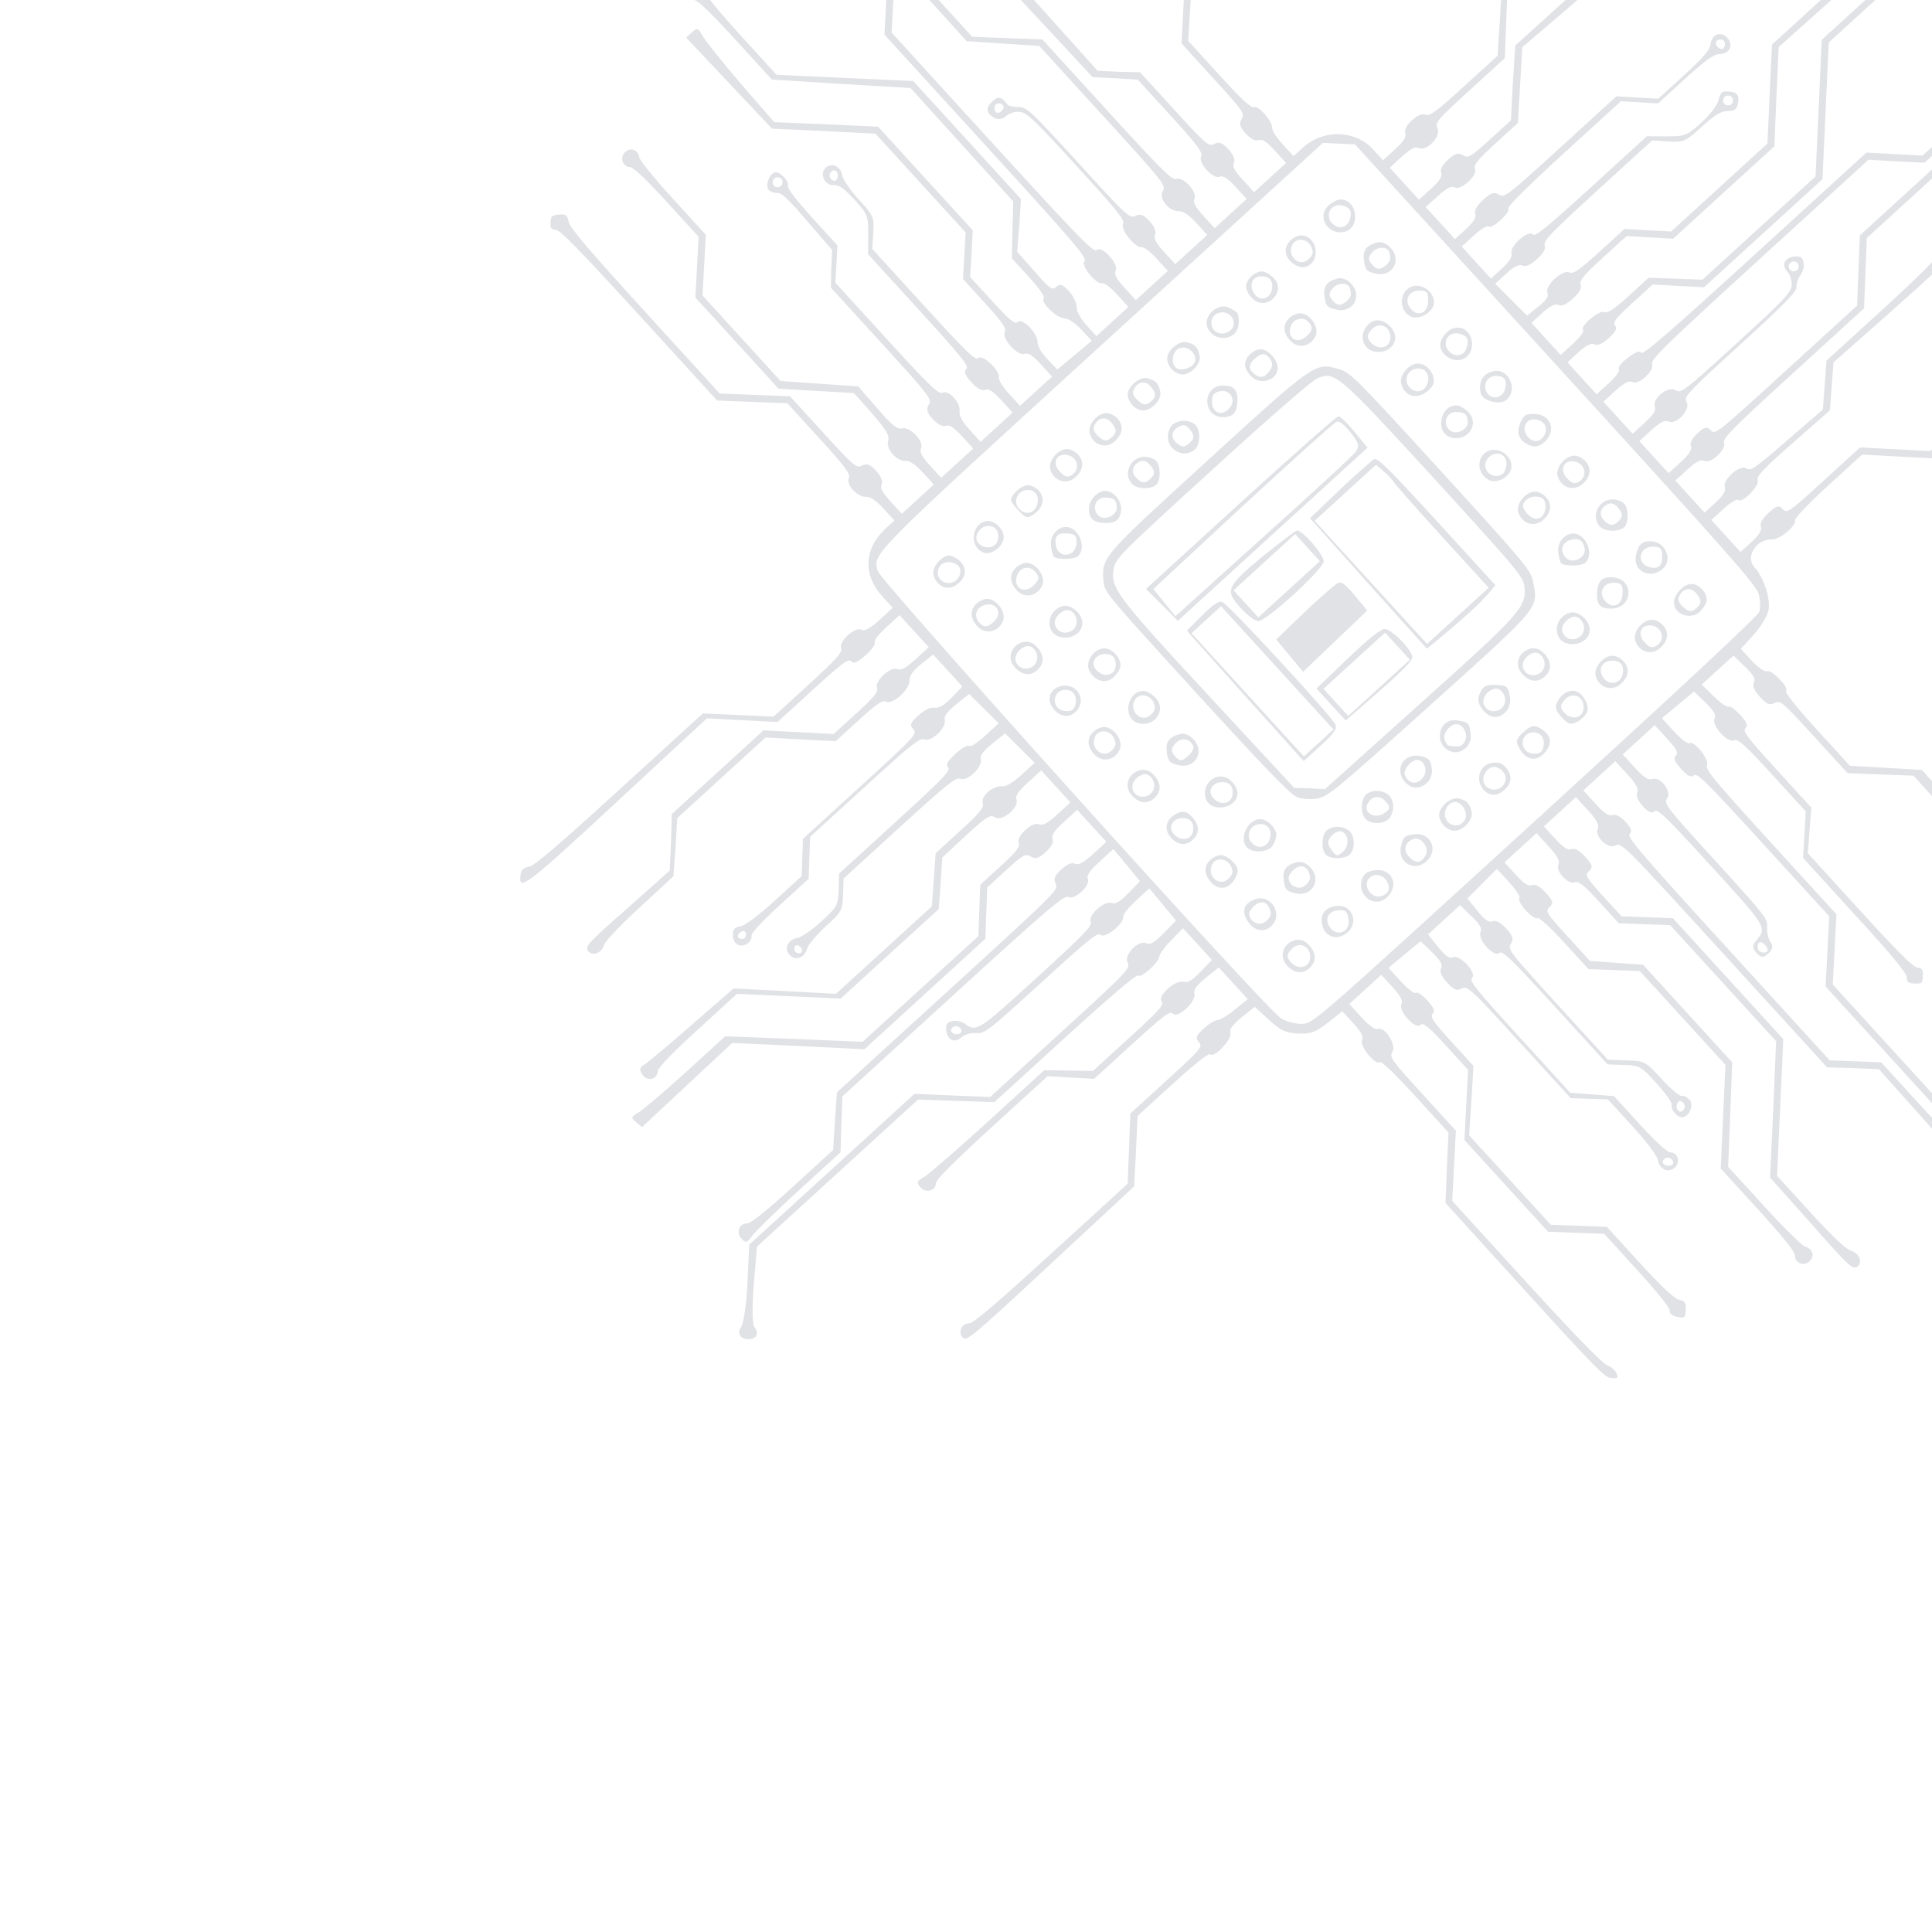 <svg width="927" height="914" viewBox="0 0 927 914" fill="none" xmlns="http://www.w3.org/2000/svg">
<path d="M1015.42 37.891C1013.84 37.819 1012.12 38.307 1011.41 38.955C1010.7 39.602 1002.09 39.663 992.137 39.209L974.049 38.384L933.269 75.609L892.37 112.941L891.715 129.791L891.06 146.641L857.018 177.715C823.802 208.034 822.975 208.789 820.817 206.425C819.091 204.534 817.832 204.817 814.522 207.838C811.921 210.211 810.677 212.647 811.294 214.034C812.008 215.766 810.43 218.073 806.411 221.742L800.619 227.029L793.606 219.346L786.593 211.662L792.385 206.375C796.403 202.707 798.844 201.345 800.504 202.214C804.158 204.08 811.173 196.81 809.303 193.099C807.844 190.314 808.8 189.225 834.923 165.379C857.145 145.095 862.022 139.993 862.018 137.613C861.864 136.02 862.774 133.456 863.858 132.033C865.061 130.502 865.744 127.927 865.375 126.098C864.928 123.472 863.936 122.86 861.095 123.071C856.197 123.64 854.568 127.078 857.697 130.506C858.992 131.924 859.88 134.797 859.669 136.94C859.397 140.439 855.83 144.128 833.016 164.953C807.721 188.043 806.549 188.895 803.908 187.189C800.383 184.989 792.505 191.314 794.03 195.122C794.744 196.854 793.167 199.161 789.148 202.829L783.356 208.116L776.342 200.433L769.329 192.75L775.121 187.463C779.14 183.794 781.581 182.433 783.241 183.301C784.566 184.042 786.987 183.132 789.587 180.759C792.07 178.493 793.195 176.165 792.697 174.67C791.885 172.594 798.644 165.991 844.034 124.559L896.516 76.652L909.964 77.379L923.412 78.105L943.27 59.978C956.982 47.462 964.27 41.677 966.788 41.112C969.758 40.568 970.585 39.813 970.622 36.529C970.787 32.911 970.571 32.675 966.953 32.51C964.014 32.376 963.197 32.905 962.986 35.048C962.903 36.857 956.834 43.264 942.649 56.212L922.436 74.662L908.988 73.936L895.541 73.209L841.994 122.087C799.795 160.606 788.242 170.502 787.508 169.222C786.655 168.05 784.46 168.97 781.053 171.647C777.764 174.216 776.078 176.404 776.726 177.114C777.373 177.823 775.312 180.788 772.002 183.809L766.092 189.204L759.079 181.52L752.065 173.837L757.385 168.982C761.049 165.637 763.48 164.502 765.031 165.252C766.583 166.002 769.014 164.867 771.969 162.17C775.279 159.149 776.148 157.489 774.961 156.189C773.666 154.77 775.233 152.689 783.153 145.46L792.964 136.505L805.281 137.179L817.599 137.854L846.086 111.851L874.455 85.956L875.949 53.171L877.444 20.386L895.529 3.878C907.704 -7.235 914.755 -12.805 917.155 -13.262C920.125 -13.806 920.953 -14.561 920.989 -17.845C921.154 -21.462 920.938 -21.699 917.32 -21.864C914.381 -21.998 913.564 -21.469 913.353 -19.326C913.271 -17.517 907.319 -11.218 893.608 1.298L874.104 19.101L872.609 51.886L871.115 84.671L843.928 109.487L816.859 134.195L803.853 133.716L791.073 133.246L781.499 141.986C774.525 148.352 771.256 150.469 769.705 149.718C767.377 148.593 757.952 156.546 759.57 158.319C760.217 159.028 758.048 161.875 754.739 164.896L748.829 170.291L741.815 162.608L734.802 154.924L740.121 150.069C743.785 146.724 746.216 145.589 747.768 146.339C749.32 147.09 751.75 145.954 754.706 143.257C757.779 140.452 759.131 138.134 758.406 136.629C757.703 134.671 759.861 132.05 768.963 123.742L780.429 113.276L791.616 113.899L802.802 114.523L827.152 92.296L851.384 70.177L852.359 46.318L853.441 22.578L876.115 2.313C896.77 -15.89 898.682 -18.069 897.418 -20.166C895.625 -23.079 890.794 -21.487 890.63 -17.869C890.557 -16.287 883.779 -9.232 870.303 3.068L850.209 21.411L849.126 45.151L848.044 68.892L824.994 89.932L801.826 111.08L790.64 110.456L779.453 109.833L767.396 120.839C757.821 129.578 754.897 131.597 753.011 130.718C749.8 129.099 741.053 137.084 742.481 140.547C743.195 142.279 741.982 144.036 738.102 147.145L732.696 151.43L725.112 143.834L717.42 136.12L722.858 131.156C726.522 127.812 728.953 126.676 730.504 127.427C732.056 128.177 734.487 127.042 737.442 124.344C740.515 121.539 741.867 119.222 741.143 117.716C740.331 115.64 744.253 111.627 766.475 91.342L792.716 67.389L800.511 67.858C807.855 68.306 808.661 68.003 816.581 60.774C822.609 55.271 825.76 53.262 828.817 53.288C831.875 53.314 833.154 52.58 833.71 50.339C834.928 45.977 833.654 44.106 829.358 43.91C825.967 43.756 825.612 44.079 824.522 48.108C823.838 50.682 820.703 54.844 816.211 58.944C809.474 65.094 808.441 65.387 799.602 65.438L790.204 65.349L763.371 89.841C742.686 108.723 736.452 113.764 735.599 112.592C733.914 109.796 724.488 117.75 725.238 121.183C725.716 123.13 724.246 125.555 720.7 128.792L715.38 133.648L708.367 125.964L701.354 118.281L707.264 112.886C710.574 109.865 713.714 108.083 714.253 108.674C714.901 109.383 717.46 107.913 720.06 105.54C722.661 103.166 724.357 100.751 723.71 100.042C723.062 99.332 732.56 89.796 750.172 73.72L777.714 48.58L786.639 49.1L795.565 49.62L808.568 37.751C818.497 28.688 822.356 26.032 825.08 25.929C829.838 25.92 831.961 21.598 828.832 18.171C825.703 14.742 821.207 16.463 820.764 21.201C820.414 23.904 817.536 27.398 808.08 36.03L795.668 47.359L785.612 46.787L775.556 46.216L748.723 70.708C722.955 94.23 721.783 95.083 719.142 93.376C716.943 91.917 715.329 92.523 711.665 95.868C708.592 98.673 707.24 100.99 707.846 102.604C708.452 104.218 707.1 106.535 703.436 109.88L698.117 114.735L691.104 107.052L684.09 99.369L689.882 94.082C693.901 90.413 696.342 89.052 698.002 89.92C699.328 90.66 701.866 89.643 704.467 87.27C707.067 84.896 708.311 82.46 707.695 81.073C706.991 79.115 709.031 76.602 717.542 68.834L728.299 59.015L729.349 40.937L730.41 22.633L752.216 4.029L773.914 -14.694L787.372 -14.193L800.949 -13.801L818.088 -29.446C829.909 -40.236 836.132 -45.05 837.941 -44.968C840.084 -44.757 840.695 -45.748 840.829 -48.688C840.994 -52.305 840.779 -52.541 837.387 -52.696C834.674 -52.82 833.512 -52.193 832.592 -49.403C831.821 -47.399 824.559 -39.687 814.985 -30.947L798.791 -16.165L784.536 -16.588L770.292 -17.238L748.671 2.281L727.05 21.8L725.891 39.76L724.959 57.73L714.793 67.009C705.691 75.317 704.412 76.052 701.879 74.464C699.787 73.122 698.066 73.61 694.874 76.523C692.156 79.005 690.804 81.322 691.528 82.828C692.242 84.56 690.664 86.867 686.645 90.535L680.853 95.822L673.84 88.139L666.827 80.456L672.619 75.169C676.638 71.501 679.079 70.139 680.738 71.008C684.392 72.874 691.525 65.495 689.774 61.677C688.433 58.784 689.389 57.694 705.11 43.344L722.013 27.915L722.668 11.065L723.323 -5.784L763.63 -42.577C792.117 -68.581 804.616 -79.339 806.425 -79.257C810.042 -79.092 811.939 -83.424 809.35 -86.261C806.976 -88.861 803.307 -87.895 802.345 -84.201C801.939 -82.747 783.458 -65.01 761.236 -44.726L720.692 -7.717L719.682 9.456L718.555 26.738L702.479 41.412C689.122 53.604 685.843 55.947 683.957 55.068C682.632 54.328 680.093 55.345 677.493 57.719C674.892 60.092 673.648 62.528 674.265 63.916C674.979 65.647 673.401 67.954 669.382 71.623L663.59 76.91L658.842 71.709C650.211 62.252 634.933 61.896 625.122 70.851L620.631 74.951L615.452 69.278C612.646 66.204 610.314 62.7 610.376 61.343C610.52 58.178 603.959 50.515 601.765 51.434C600.377 52.051 595.814 47.765 585.025 35.944L570.135 19.632L571.124 2.911L572.22 -13.692L537.478 -51.754C511.906 -79.768 502.873 -90.376 502.966 -92.41C503.069 -94.671 502.186 -95.165 499.246 -95.299C495.629 -95.464 495.392 -95.248 495.227 -91.63C495.093 -88.691 495.504 -87.766 497.765 -87.663C499.8 -87.57 509.326 -77.847 534.574 -50.187L568.669 -12.834L567.789 4.005L566.908 20.844L582.229 37.629C596.579 53.35 597.432 54.522 595.726 57.163C594.384 59.255 594.872 60.976 597.678 64.049C600.051 66.65 602.379 67.775 603.874 67.277C605.606 66.563 607.805 68.023 611.69 72.278L617.085 78.188L609.401 85.202L601.718 92.215L596.323 86.305C592.439 82.049 591.185 79.727 592.054 78.067C592.686 76.623 591.777 74.203 589.403 71.602C586.598 68.529 584.928 67.886 582.723 69.032C579.938 70.491 578.849 69.535 563.419 52.632L547.019 34.665L536.834 34.427L526.66 33.963L499.382 3.606C474.694 -23.915 471.987 -26.644 469.89 -25.381C467.094 -23.695 468.373 -19.446 472.145 -17.688C473.697 -16.937 485.92 -4.258 499.525 10.409L524.254 37.026L535.107 37.52L545.95 38.241L561.703 55.499C574.65 69.683 577.209 73.199 576.33 75.085C574.721 78.07 582.058 86.108 585.178 84.777C586.909 84.063 589.216 85.641 592.885 89.66L598.172 95.452L590.489 102.465L582.805 109.479L577.411 103.568C573.526 99.313 572.273 96.99 573.141 95.331C573.774 93.887 572.864 91.466 570.599 88.984C568.225 86.383 565.897 85.258 564.51 85.874C562.434 86.686 557.665 81.937 531.123 52.859L500.156 18.934L483.307 18.279L466.457 17.625L429.556 -22.801L392.763 -63.109L393.901 -80.616C394.452 -90.22 395.759 -98.997 396.941 -100.076C398.241 -101.263 397.958 -102.522 396.104 -104.079C392.61 -106.957 387.964 -104.45 389.716 -100.632C390.322 -99.018 390.578 -89.717 390.242 -79.876L389.536 -61.896L426.76 -21.116L463.867 19.772L481.374 20.91L498.655 22.038L529.19 55.49C558.754 87.877 559.607 89.049 557.9 91.69C555.711 94.989 560.849 101.567 565.618 101.332C567.663 101.198 570.628 103.259 573.972 106.923L579.259 112.715L571.576 119.729L563.893 126.742L558.498 120.832C554.614 116.577 553.36 114.254 554.229 112.594C554.861 111.15 553.952 108.73 551.578 106.129C548.773 103.056 547.103 102.413 544.898 103.559C542.113 105.018 541.023 104.062 517.394 78.175C494.304 52.88 492.675 51.333 488.595 51.373C486.216 51.378 483.749 50.813 483.22 49.995C480.554 46.362 478.981 46.064 476.381 48.438C472.835 51.675 473.055 54.29 477.032 56.511C478.8 57.497 480.963 57.256 482.618 55.746C484.155 54.343 487.028 53.454 489.17 53.665C492.67 53.938 496.359 57.505 516.644 79.727C536.389 101.359 539.929 105.711 538.824 107.587C537.569 110.249 544.865 119.191 547.835 118.647C548.868 118.354 552.039 120.877 555.06 124.187L560.347 129.979L552.663 136.992L544.98 144.006L539.585 138.095C535.701 133.84 534.447 131.517 535.316 129.858C536.935 126.646 528.735 117.663 526.253 119.928C524.716 121.331 518.437 114.927 476.142 68.591L427.804 15.636L428.53 2.188L429.257 -11.26L410.806 -31.473C399.585 -43.766 392.397 -52.59 392.459 -53.946C392.613 -57.338 387.83 -59.255 385.229 -56.882C382.392 -54.292 383.887 -49.806 387.505 -49.641C389.087 -49.569 396.034 -42.908 407.903 -29.905L425.813 -10.284L425.087 3.164L424.361 16.612L473.238 70.158C515.965 116.967 521.879 123.921 520.343 125.323C518.333 127.158 525.834 136.562 528.923 135.91C529.956 135.617 533.126 138.141 536.147 141.451L541.434 147.243L533.751 154.256L526.068 161.269L521.32 156.068C518.515 152.995 516.527 149.392 516.619 147.357C516.702 145.549 515.048 142.075 512.997 139.829C509.868 136.401 508.64 136.005 506.867 137.624C504.858 139.458 503.758 138.728 496.334 130.12L488.036 120.792L489.066 108.151L489.869 95.499L463.974 67.131L438.186 38.88L405.402 37.385L372.617 35.891L355.353 16.978C344.779 5.394 338.023 -2.957 338.085 -4.314C338.24 -7.705 333.456 -9.623 330.855 -7.249C328.018 -4.659 329.513 -0.173 333.131 -0.008C334.713 0.064 341.444 6.488 352.989 19.136L370.361 38.167L403.685 40.252L436.901 42.22L461.491 69.396L486.189 96.691L485.797 110.268L485.513 123.962L493.713 132.946C498.568 138.265 501.548 142.479 500.839 143.126C498.948 144.853 506.973 152.695 510.709 152.752C512.744 152.845 516.151 155.153 518.956 158.226L523.811 163.545L515.568 170.42L507.325 177.294L502.459 172.201C499.751 169.472 497.763 165.87 497.835 164.287C498.031 159.991 490.673 152.405 488.427 154.456C487.009 155.75 484.712 153.946 476.081 144.49L465.507 132.906L466.13 121.719L466.753 110.532L443.987 85.591L421.328 60.768L396.457 59.635L371.468 58.609L355.217 39.856C346.4 29.485 338.144 19.252 336.998 17.048C335.01 13.445 334.568 13.198 332.086 15.464L329.249 18.054L349.78 39.834L370.419 61.733L395.29 62.867L420.043 64.108L441.731 87.867L463.31 111.508L462.687 122.695L462.064 133.882L472.637 145.466C481.053 154.686 483.073 157.61 482.086 159.378C480.585 162.481 488.353 170.992 491.581 169.779C493.312 169.065 495.512 170.525 499.396 174.78L504.791 180.691L497.108 187.704L489.424 194.717L484.137 188.925C481.116 185.616 479.01 182.121 479.277 181.227C480.208 178.211 471.524 169.885 469.515 171.719C467.978 173.122 464.289 169.555 443.141 146.387L418.541 119.436L419.009 111.641C419.457 104.298 419.154 103.491 412.141 95.808C408.041 91.316 404.424 86.167 404.172 84.23C403.356 79.774 399.142 77.769 396.187 80.467C392.996 83.38 395.785 89.285 400.112 88.802C402.502 88.571 405.133 90.504 409.988 95.823C416.246 102.679 416.657 103.604 416.589 112.55L416.5 121.949L440.993 148.781C461.925 171.713 465.141 175.711 463.605 177.114C462.304 178.301 463.018 180.033 466.04 183.342C468.737 186.297 471.054 187.649 472.668 187.043C474.4 186.329 476.599 187.789 480.483 192.044L485.878 197.954L478.195 204.968L470.512 211.981L465.225 206.189C461.88 202.524 460.097 199.385 460.416 197.36C461.054 193.311 455.335 187.046 452.216 188.376C450.14 189.188 446.019 185.149 425.303 162.453L400.81 135.621L401.33 126.695L401.85 117.769L389.766 104.531C382.753 96.847 377.831 90.505 378.108 89.385C378.792 86.811 373.916 81.944 371.614 82.745C368.839 83.978 367.127 89.225 368.853 91.116C369.716 92.061 371.505 92.596 372.979 92.55C375.025 92.417 378.714 95.983 387.423 106.236L399.26 119.917L398.848 128.961L398.662 138.015L423.047 164.729C446.46 190.38 447.313 191.551 445.607 194.193C444.265 196.284 444.753 198.005 447.559 201.079C449.932 203.679 452.26 204.805 453.755 204.307C455.487 203.593 457.686 205.052 461.571 209.308L466.966 215.218L459.282 222.231L451.599 229.244L446.204 223.334C442.32 219.079 441.066 216.756 441.935 215.096C443.554 211.885 436.746 204.664 432.969 205.511C430.451 206.076 428.262 204.391 420.838 195.782L411.795 185.401L393.276 184.104L374.53 182.796L355.864 162.347L337.09 141.779L337.867 127.201L338.645 112.622L322.892 95.365C314.261 85.908 307.073 77.084 306.8 75.599C306.179 71.832 302.613 70.537 300.013 72.911C297.176 75.5 298.671 79.987 302.288 80.151C303.871 80.224 310.062 86.057 319.989 96.932L335.202 113.598L334.424 128.177L333.647 142.755L353.607 164.623L373.568 186.491L391.646 187.541L409.724 188.592L418.561 198.511C425.554 206.646 426.915 209.087 426.124 211.543C424.936 215.228 430.095 221.354 434.411 221.097C436.456 220.964 439.421 223.025 442.766 226.689L448.053 232.481L440.37 239.495L432.686 246.508L427.292 240.598C423.407 236.342 422.154 234.019 423.022 232.36C423.655 230.916 422.745 228.495 420.372 225.895C417.566 222.822 415.896 222.179 413.692 223.325C410.906 224.784 409.817 223.828 394.927 207.516L379.066 190.14L362.217 189.485L345.367 188.83L309.437 149.468C282.571 120.035 273.323 109.192 272.778 106.221C272.126 103.133 271.468 102.65 268.056 102.947C264.752 103.363 264.279 103.795 264.145 106.734C264.022 109.447 264.551 110.264 266.704 110.249C268.739 110.342 279.02 120.893 306.749 151.272L344.082 192.17L360.932 192.825L377.781 193.48L393.103 210.265C405.727 224.095 408.177 227.492 407.298 229.377C405.69 232.363 411.408 238.627 415.499 238.361C417.544 238.227 420.508 240.288 423.853 243.953L429.14 249.745L425.003 253.521C414.601 263.016 413.906 275.786 423.293 286.069L428.364 291.625L421.981 297.451C417.371 301.659 415.048 302.913 413.27 302.152C411.945 301.412 409.406 302.429 406.805 304.803C404.205 307.177 402.961 309.612 403.578 311C404.281 312.958 401.532 316.118 387.82 328.634L371.153 343.847L354.196 343.074L337.238 342.301L297.285 378.77C268.443 405.097 256.299 415.532 253.792 415.871C251.047 416.426 250.102 417.289 249.762 419.766C248.595 427.982 252.228 425.316 296.113 384.608L339.17 344.655L356.235 345.546L373.075 346.427L389.978 330.998C404.162 318.05 407.097 315.805 408.5 317.342C409.686 318.642 411.536 317.82 415.437 314.259C418.392 311.562 420.325 308.931 419.677 308.222C419.138 307.631 421.554 304.342 425.1 301.105L431.601 295.171L438.614 302.854L445.627 310.538L439.244 316.364C434.635 320.572 432.312 321.826 430.534 321.065C427.548 319.456 419.511 326.793 420.841 329.912C421.545 331.87 419.386 334.491 410.876 342.259L400.001 352.186L383.161 351.305L366.322 350.424L344.336 370.493L322.35 390.562L321.958 404.138L321.339 417.704L301.029 435.81C282.502 452.072 280.718 453.916 282.09 456.131C283.883 459.045 288.714 457.453 289.804 453.424C290.22 451.744 297.837 443.708 306.938 435.4L323.143 420.392L324.116 406.502L324.981 392.494L346.139 373.181L367.298 353.867L384.137 354.748L400.977 355.629L412.088 345.487C420.717 337.61 423.523 335.699 425.29 336.686C428.394 338.187 436.55 330.742 436.401 326.543C436.278 324.272 437.974 321.857 441.973 318.641L447.734 314.032L454.747 321.715L461.761 329.399L456.647 334.717C453.08 338.406 450.521 339.875 448.27 339.546C446.472 339.237 443.342 340.794 440.623 343.276C436.841 346.728 436.337 347.838 438.171 349.848C440.221 352.094 439.502 352.967 412.788 377.352L385.246 402.492L384.952 411.428L384.658 420.364L371.892 432.017C363.854 439.354 357.641 443.942 355.467 444.409C352.497 444.954 351.669 445.709 351.654 448.54C351.561 450.575 352.599 452.662 354.043 453.294C356.92 454.785 361.134 451.805 360.59 448.834C360.415 447.694 366.13 441.61 374.168 434.273L387.998 421.649L388.344 411.583L388.689 401.516L414.93 377.563C437.153 357.278 441.506 353.738 443.499 354.735C446.485 356.344 454.168 349.331 453.321 345.554C452.843 343.606 454.292 341.633 458.882 337.877L464.997 332.945L472.15 340.068L479.194 347.073L472.574 353.115C469.028 356.352 465.642 358.577 464.994 357.867C464.455 357.276 461.551 358.843 458.596 361.541C454.695 365.101 453.708 366.869 454.895 368.169C456.298 369.706 452.731 373.395 429.563 394.543L402.613 419.143L402.37 426.949C402.148 434.302 401.773 435.078 394.09 442.092C389.598 446.192 384.449 449.809 382.511 450.06C378.056 450.877 376.051 455.09 378.857 458.163C381.662 461.237 386.04 459.624 387.259 455.261C387.686 453.355 391.756 448.556 396.248 444.456C403.931 437.442 404.306 436.667 404.528 429.313L404.771 421.507L431.603 397.015C454.298 376.299 458.769 372.651 460.763 373.648C463.748 375.257 471.432 368.243 470.584 364.466C470.107 362.519 471.556 360.546 476.145 356.79L482.261 351.857L489.413 358.981L496.457 365.986L490.074 371.812C485.819 375.696 482.561 377.587 480.536 377.268C478.846 377.078 475.844 378.3 473.953 380.027C472.062 381.753 470.936 384.081 471.553 385.468C472.256 387.426 470.098 390.047 460.642 398.678L448.939 409.36L448.018 422.119L447.096 434.879L424.165 455.811L401.115 476.851L376.48 475.501L351.953 474.27L331.782 491.816C320.809 501.398 310.557 510.107 308.933 510.939C306.836 512.203 306.666 513.441 308.264 515.667C310.489 519.053 315.407 518.031 315.592 513.961C315.664 512.379 322.088 505.648 334.736 494.103L353.649 476.839L378.52 477.973L403.391 479.107L426.914 457.635L450.436 436.164L451.337 423.857L452.13 411.432L463.488 400.847C473.654 391.568 475.17 390.618 477.477 392.196C480.775 394.385 489.137 387.403 487.719 383.713C487.123 381.873 488.583 379.674 493.193 375.466L499.576 369.64L506.589 377.323L513.603 385.006L507.22 390.833C502.61 395.041 500.287 396.294 498.509 395.533C497.183 394.793 494.645 395.81 492.044 398.184C489.444 400.558 488.2 402.993 488.816 404.381C489.52 406.339 487.598 408.743 480.033 415.649L470.34 424.496L469.891 436.824L469.443 449.152L441.665 474.508L413.887 499.863L380.984 498.477L347.963 497.198L329.641 513.922C319.476 523.201 309.223 531.91 306.772 533.498C302.696 535.917 302.568 536.251 305.188 538.41L308.024 540.805L329.676 520.608L351.328 500.41L382.982 501.853L414.744 503.414L443.704 476.98L472.783 450.437L473.231 438.109L473.68 425.782L482.782 417.473C490.82 410.136 492.099 409.402 494.632 410.99C496.724 412.331 498.445 411.844 501.637 408.93C504.355 406.449 505.707 404.131 504.983 402.626C504.387 400.786 505.847 398.587 510.457 394.379L516.84 388.552L523.853 396.236L530.866 403.919L524.483 409.745C519.873 413.953 517.55 415.207 515.772 414.446C514.339 413.588 511.908 414.723 509.189 417.205C505.998 420.118 505.355 421.788 506.501 423.992C508.068 426.896 507.004 427.867 454.758 475.558L401.566 524.111L400.593 538.001L399.738 551.783L380.353 569.478C367.469 581.239 360.063 587.132 358.48 587.06C354.637 586.885 353.074 591.345 355.771 594.3C357.821 596.546 358.51 596.351 361.054 592.728C362.74 590.539 372.936 580.582 383.693 570.763L403.315 552.852L403.697 539.502L404.197 526.044L457.152 477.706C503.252 435.626 510.56 429.389 512.554 430.386C513.879 431.126 516.3 430.217 518.9 427.843C521.382 425.577 522.508 423.249 522.01 421.754C521.296 420.022 522.874 417.715 527.602 413.399L534.221 407.357L540.664 415.128L546.999 422.78L541.531 428.421C537.373 432.65 535.276 433.914 533.38 433.261C529.696 432.073 522.013 439.087 523.343 442.206C524.155 444.282 520.115 448.403 497.302 469.227C469.288 494.799 468.471 495.328 462.885 491.108C461.57 490.142 458.877 489.566 457.048 489.936C454.422 490.383 453.81 491.374 454.021 494.216C454.59 499.113 458.028 500.743 461.456 497.614C462.874 496.319 465.973 495.441 468.342 495.662C472.402 496.074 474.164 494.681 499.696 471.375C522.864 450.228 526.863 447.011 528.265 448.548C530.1 450.557 539.504 443.056 538.852 439.968C538.667 439.053 541.437 435.441 544.984 432.204L551.485 426.27L557.928 434.04L564.263 441.692L558.322 447.766C553.809 452.318 551.831 453.474 550.171 452.605C546.292 450.729 539.158 458.107 541.028 461.818C542.487 464.603 541.531 465.692 508.789 495.58L475.101 526.331L456.894 525.614L438.806 524.789L399.09 561.043L359.491 597.188L358.677 615.05C358.224 624.999 356.886 634.454 355.781 636.329C353.355 639.844 355.148 642.758 359.691 642.512C363.211 642.332 364.368 639.326 361.886 636.607C361.033 635.436 360.767 626.361 361.673 616.433L363.186 598.15L401.839 562.867L440.491 527.585L458.816 528.194L477.14 528.803L511.065 497.836C532.933 477.875 545.421 467.342 546.068 468.052C547.471 469.588 556.1 461.712 556.224 458.999C556.393 457.76 558.937 454.138 562.021 451.106L567.608 445.357L574.513 452.922L581.526 460.605L576.058 466.247C571.9 470.475 569.803 471.739 567.907 471.086C564.115 469.781 555.132 477.981 557.398 480.463C558.8 482 556.297 484.718 541.64 498.097L524.382 513.85L512.723 513.658L501.063 513.467L474.585 537.636C459.928 551.015 446.011 563.068 443.678 564.548C439.839 566.752 439.582 567.42 441.632 569.666C444.329 572.621 448.913 571.47 449.088 567.627C449.16 566.044 457.594 557.479 475.916 540.755L502.63 516.37L513.817 516.993L525.004 517.617L543.089 501.108C558.337 487.19 561.39 484.837 562.792 486.373C565.058 488.856 574.042 480.655 573.086 476.76C572.609 474.812 574.058 472.839 578.647 469.084L584.763 464.151L591.776 471.835L598.682 479.4L592.448 484.44C589.149 487.235 585.31 489.439 584.061 489.495C582.931 489.444 580.017 491.237 577.534 493.503C573.87 496.847 573.474 498.075 575.201 499.967C577.251 502.213 576.531 503.086 559.864 518.3L542.37 534.268L541.715 551.118L541.06 567.968L504.299 601.524C478.531 625.045 466.859 635.049 465.051 634.966C461.433 634.801 459.536 639.133 461.91 641.733C463.744 643.743 466.216 641.703 503.954 606.606L544.174 569.242L545.055 552.403L545.828 535.445L562.731 520.016C573.133 510.521 579.948 505.168 580.595 505.877C582.43 507.886 591.11 498.879 590.35 495.673C589.872 493.725 591.322 491.752 595.911 487.996L602.027 483.064L608.768 489.262C614.42 494.504 616.866 495.522 622.852 495.908C628.731 496.176 631.151 495.267 637.02 490.777L644.071 485.207L649.466 491.117C653.135 495.136 654.388 497.459 653.519 499.119C652.265 501.78 659.982 511.422 661.992 509.587C662.701 508.94 669.216 515.128 679.035 525.884L695.003 543.379L694.23 560.336L693.576 577.186L731.653 619.138C764.551 655.416 770.183 661.111 773.122 661.245C776.287 661.389 776.524 661.173 775.604 658.979C775.106 657.483 773.143 655.808 771.139 655.037C768.909 654.255 755.489 640.503 732.291 615.089L696.793 576.2L697.673 559.36L698.554 542.521L682.478 524.908C667.588 508.596 666.519 507.188 668.107 504.655C670.179 501.464 664.476 492.368 661.131 493.688C659.861 494.197 657.004 492.254 653.228 488.117L647.402 481.734L655.085 474.72L662.768 467.707L668.163 473.617C672.047 477.873 673.301 480.196 672.432 481.855C670.813 485.067 679.013 494.05 681.495 491.784C682.914 490.49 685.211 492.294 693.842 501.75L704.416 513.334L703.535 530.173L702.654 547.013L722.723 568.999L742.792 590.984L756.25 591.485L769.709 591.985L785.462 609.243C794.525 619.172 801.173 627.405 801.111 628.761C801.039 630.344 802.355 631.31 804.821 631.876C808.418 632.493 808.655 632.277 808.83 628.434C809.092 625.16 808.455 624.225 805.429 623.521C803.08 622.847 796.781 616.896 786.423 605.548L770.994 588.645L757.535 588.145L744.077 587.644L724.548 566.25L704.911 544.736L706.007 528.133L706.996 511.412L696.314 499.71C687.575 490.136 685.987 487.684 687.406 486.389C688.706 485.203 687.992 483.471 684.863 480.043C682.489 477.442 680.074 475.746 679.365 476.394C678.774 476.933 675.485 474.518 672.248 470.971L666.206 464.352L673.977 457.909L681.629 451.574L687.163 456.924C691.176 460.846 692.332 462.824 691.463 464.484C690.594 466.143 691.622 468.456 694.319 471.411C697.448 474.839 699 475.589 701.323 474.336C704.108 472.877 705.197 473.833 728.935 499.838L753.643 526.906L762.579 527.2L771.515 527.495L783.168 540.261C790.182 547.944 795.093 554.512 795.453 556.567C796.269 561.023 800.483 563.027 803.556 560.222C806.393 557.632 805.242 553.049 801.399 552.873C799.816 552.801 794.38 547.795 786.719 539.403L774.419 525.928L763.921 525.109L753.423 524.291L728.93 497.458C707.998 474.527 704.782 470.529 706.318 469.126C708.801 466.86 700.6 457.877 697.137 459.305C695.405 460.019 693.54 458.688 690 454.335L685.175 448.337L692.859 441.324L700.542 434.311L706.075 439.661C710.088 443.582 711.244 445.561 710.376 447.22C708.638 450.54 716.838 459.523 719.321 457.257C720.857 455.855 724.654 459.54 746.234 483.18L771.374 510.722L779.179 510.964C786.759 511.197 787.309 511.562 794.754 519.718C799.07 524.446 802.481 529.133 802.095 530.135C801.422 532.483 805.09 536.502 807.49 536.045C810.805 535.403 812.753 529.941 810.703 527.695C809.624 526.513 807.857 525.526 806.824 525.819C805.909 526.004 801.434 522.288 797.118 517.56C789.457 509.167 789.123 509.039 780.413 508.755L771.477 508.461L747.308 481.983C724.11 456.569 723.257 455.398 724.964 452.757C726.423 450.557 725.817 448.944 722.688 445.516C719.991 442.561 717.781 441.327 716.049 442.041C714.318 442.755 712.452 441.424 708.912 437.071L704.088 431.074L711.211 423.922L718.216 416.877L724.258 423.497C727.495 427.043 729.72 430.43 729.011 431.077C728.42 431.616 729.771 434.284 732.144 436.884C734.518 439.485 737.051 441.073 737.642 440.533C738.352 439.886 743.464 444.537 750.477 452.22L762.13 464.986L774.458 465.435L786.785 465.884L807.394 488.461L827.894 510.919L826.76 535.79L825.627 560.662L843.43 580.165C855.298 593.168 861.299 600.692 861.227 602.274C861.062 605.892 865.394 607.789 868.231 605.199C870.831 602.825 869.866 599.156 866.171 598.195C864.717 597.789 855.828 589 846.441 578.716L829.178 559.804L830.204 534.815L831.121 509.707L809.758 486.303L788.394 462.898L775.635 461.977L762.876 461.055L752.086 449.235C741.944 438.124 741.307 437.188 743.553 435.138C745.562 433.304 745.161 432.153 741.709 428.37C739.011 425.415 736.694 424.064 735.08 424.67C733.348 425.384 731.149 423.924 727.265 419.669L721.87 413.759L729.553 406.745L737.237 399.732L743.063 406.115C747.271 410.725 748.525 413.048 747.764 414.826C747.024 416.151 747.933 418.572 749.875 420.699C751.817 422.827 754.145 423.953 755.532 423.336C757.49 422.633 760.003 424.673 767.34 432.711L776.727 442.995L789.055 443.443L801.382 443.892L826.846 471.788L852.202 499.566L850.825 532.243L849.331 565.027L869.055 587.111C886.828 607.293 888.78 609.194 890.995 607.823C894.027 605.922 892.198 601.307 887.954 599.981C885.714 599.425 878.767 592.765 868.625 581.654L852.656 564.159L854.15 531.375L855.645 498.59L829.21 469.63L802.667 440.552L790.34 440.103L778.012 439.655L769.057 429.844C760.856 420.86 760.337 419.817 762.465 417.875C764.475 416.041 764.074 414.889 760.621 411.107C757.924 408.152 755.606 406.8 753.993 407.406C752.261 408.12 750.062 406.661 746.178 402.405L740.783 396.495L748.466 389.482L756.149 382.468L761.976 388.851C766.184 393.461 767.437 395.784 766.676 397.562C764.811 401.216 771.541 407.64 775.144 405.652C778.047 404.085 779.019 405.148 827.356 458.104L876.665 512.123L889.111 512.464L901.547 513.031L922.35 536.296C941.093 557.542 943.272 559.454 945.369 558.19C948.401 556.289 946.572 551.674 942.328 550.348C940.087 549.793 932.601 542.541 920.733 529.539L902.606 509.68L890.278 509.232L877.95 508.783L829.073 455.237C786.346 408.428 780.432 401.474 781.969 400.072C783.269 398.885 782.555 397.153 779.965 394.316C777.592 391.716 775.156 390.472 773.769 391.088C771.929 391.684 769.73 390.224 765.522 385.615L759.695 379.232L767.379 372.218L775.062 365.205L780.888 371.588C785.096 376.198 786.35 378.521 785.589 380.299C784.849 381.624 785.866 384.163 788.24 386.763C790.829 389.6 792.489 390.469 793.789 389.282C795.326 387.879 799.123 391.564 820.81 415.323C847.677 444.756 847.892 444.993 842.737 451.215C840.707 453.501 840.753 454.976 842.803 457.222C844.961 459.586 846.092 459.638 848.456 457.48C850.584 455.537 850.882 453.965 849.5 451.976C848.441 450.342 847.681 447.135 847.903 444.766C848.304 440.933 846.696 438.934 823.282 413.284C799.113 386.806 798.26 385.634 799.967 382.993C802.274 379.586 796.489 372.299 792.681 373.825C790.842 374.421 788.642 372.961 784.434 368.351L778.608 361.968L786.291 354.955L793.974 347.941L799.909 354.443C804.44 359.407 805.489 361.267 804.07 362.562C802.77 363.749 803.484 365.481 806.613 368.909C809.742 372.337 811.402 373.205 812.702 372.019C814.238 370.616 818.683 375.01 846.089 405.034L877.703 439.668L876.822 456.507L875.941 473.346L912.734 513.654L949.419 553.843L967.507 554.668C977.455 555.121 986.458 556.438 987.537 557.62C990.126 560.457 994.407 558.5 994.711 554.322C994.737 551.264 994.413 550.91 991.346 551.11C989.3 551.243 979.45 551.134 969.373 551.014L950.812 550.621L915.098 511.496L879.384 472.37L880.265 455.531L881.146 438.692L849.424 403.94C822.342 374.271 818.046 369.09 819.044 367.097C820.298 364.435 812.581 354.794 810.571 356.628C809.98 357.167 806.692 354.752 803.455 351.206L797.413 344.586L805.183 338.143L812.836 331.808L818.369 337.158C822.382 341.08 823.538 343.058 822.669 344.718C821.05 347.929 828.701 356.548 832.046 355.228C833.896 354.406 837.164 357.274 850.435 371.813L866.404 389.307L865.781 400.494L865.158 411.681L890.082 438.986C908.101 458.726 914.975 466.969 914.882 469.004C914.897 471.157 915.663 471.759 918.602 471.893C922.22 472.057 922.456 471.842 922.621 468.224C922.755 465.285 922.226 464.468 920.083 464.257C918.048 464.164 910.465 456.568 892.338 436.71L867.414 409.405L868.253 398.454L869.092 387.504L852.476 369.3C838.341 353.816 835.988 350.763 837.525 349.36C838.825 348.173 838.111 346.441 835.09 343.132C832.716 340.531 830.193 338.717 829.386 339.02C828.687 339.441 825.389 337.252 822.249 334.05L816.5 328.464L824.065 321.558L831.748 314.545L837.282 319.895C841.295 323.816 842.451 325.795 841.582 327.454C840.713 329.114 841.741 331.427 844.438 334.382C847.567 337.81 849.119 338.56 851.442 337.307C854.227 335.848 855.316 336.804 870.422 353.352L886.499 370.964L902.218 371.568L918.163 372.181L954.612 412.586C989.668 451.229 991.179 452.884 993.306 450.942C995.079 449.323 994.797 448.064 992.079 445.561C990.234 443.778 973.608 425.801 955.373 405.824L922.141 369.417L904.741 368.398L887.568 367.388L871.707 350.012C861.889 339.256 856.319 332.205 857.028 331.557C858.683 330.047 850.031 321.042 847.944 322.08C846.793 322.481 843.936 320.538 840.581 317.1L835.294 311.308L841.256 304.783C844.478 301.191 847.773 296.017 848.467 293.216C849.737 287.723 846.475 277.266 841.728 272.065C837.304 267.218 842.68 258.627 850.034 258.849C853.759 259.132 861.766 252.473 861.33 249.621C861.155 248.481 867.698 241.642 877.154 233.01L893.466 218.12L910.306 219.001L927.145 219.882L964.497 185.787C990.739 161.833 1002.53 151.722 1004.34 151.804C1007.95 151.969 1009.85 147.638 1007.26 144.801C1005 142.318 1000.3 143.351 1000.86 146.095C1001.03 147.236 986.335 161.519 963.758 182.128L926.169 216.439L909.33 215.558L892.49 214.677L874.996 230.646C858.329 245.859 857.394 246.496 855.344 244.251C853.51 242.241 852.359 242.642 848.576 246.094C845.621 248.792 844.269 251.109 844.875 252.723C845.481 254.337 844.13 256.654 840.465 259.999L835.146 264.854L828.133 257.171L821.12 249.488L827.03 244.093C830.34 241.072 833.479 239.289 834.019 239.88C835.745 241.771 844.415 232.99 843.398 230.452C842.695 228.494 845.788 225.236 860.189 212.525L878.007 196.911L878.866 185.508L879.736 173.879L909.719 147.378C940.185 120.219 943.181 116.617 935.118 117.042C932.621 117.155 931.675 118.018 930.873 120.701C930.2 123.049 921.766 131.614 903.208 148.554L876.376 173.047L875.506 184.675L874.625 196.53L857.409 211.379C842.428 224.403 839.966 226.217 837.993 224.768C834.92 222.588 826.302 230.239 827.612 233.81C828.218 235.424 826.866 237.741 823.202 241.086L817.883 245.941L810.869 238.258L803.856 230.575L809.648 225.288C813.667 221.619 816.108 220.258 817.768 221.127C819.093 221.867 821.514 220.958 824.114 218.584C826.597 216.318 827.722 213.99 827.224 212.495C826.412 210.419 831.161 205.651 860.239 179.108L894.4 147.926L895.055 131.076L895.71 114.226L935.426 77.973L975.025 41.828L992.424 42.847C1001.92 43.28 1010.93 44.371 1012.49 45.121C1014.25 46.108 1015.97 45.62 1017.41 43.873C1020.06 40.595 1019.26 38.067 1015.42 37.891ZM826.786 23.288C826.195 23.828 824.967 23.432 824.104 22.486C822.486 20.713 823.364 18.828 825.852 18.941C827.66 19.023 828.323 21.886 826.786 23.288ZM830.781 49.979C829.835 50.842 828.252 50.77 827.389 49.825C826.526 48.879 826.598 47.296 827.544 46.433C828.489 45.57 830.072 45.642 830.935 46.588C831.798 47.533 831.726 49.116 830.781 49.979ZM862.27 129.582C861.325 130.445 859.742 130.373 858.879 129.427C858.016 128.481 858.088 126.899 859.034 126.036C859.979 125.172 861.562 125.244 862.425 126.19C863.288 127.136 863.216 128.718 862.27 129.582ZM843.854 285.076C844.634 287.83 844.685 291.684 844.151 293.473C843.369 295.703 807.286 329.29 736.6 393.812C631.871 489.409 630.217 490.919 625.103 491.253C622.262 491.463 617.555 490.342 614.688 488.626C608.275 485.161 422.492 278.783 421.126 273.962C418.912 265.365 416.656 267.641 529.423 164.707L634.742 68.571L642.43 68.921L650.117 69.272L746.253 174.592C829.982 266.318 842.693 280.718 843.854 285.076ZM480.578 53.274C479.633 54.137 478.374 54.419 477.834 53.828C476.432 52.292 477.352 49.501 479.161 49.584C481.648 49.697 482.352 51.655 480.578 53.274ZM847.464 456.868C846.313 457.269 844.741 456.97 843.986 456.143C843.23 455.316 843.076 453.723 843.688 452.731C844.192 451.621 845.538 451.909 846.941 453.446C848.343 454.982 848.508 456.349 847.464 456.868ZM401.485 86.033C400.873 87.025 399.743 86.973 398.771 85.909C397.8 84.845 397.873 83.263 398.936 82.291C400.946 80.457 402.965 83.381 401.485 86.033ZM807.527 532.761C805.517 534.595 803.498 531.671 804.978 529.02C805.59 528.028 806.721 528.08 807.692 529.144C808.663 530.207 808.591 531.79 807.527 532.761ZM374.717 89.231C373.771 90.094 372.188 90.022 371.325 89.076C370.462 88.13 370.534 86.548 371.48 85.685C372.425 84.821 374.008 84.894 374.871 85.839C375.735 86.785 375.662 88.368 374.717 89.231ZM802.025 559.019C799.25 560.252 796.521 557.975 798.531 556.141C799.595 555.17 801.178 555.242 802.149 556.306C803.12 557.37 803.068 558.5 802.025 559.019ZM460.516 495.872C457.741 497.105 455.012 494.828 457.022 492.993C458.086 492.022 459.668 492.095 460.639 493.158C461.611 494.222 461.559 495.353 460.516 495.872ZM384.227 457.162C383.302 457.573 382.181 457.295 381.642 456.704C381.103 456.113 380.928 454.973 381.421 454.089C381.915 453.205 383.153 453.375 384.124 454.439C385.095 455.502 385.152 456.751 384.227 457.162ZM357.363 450.047C356.772 450.586 355.523 450.643 354.639 450.149C353.755 449.656 353.925 448.417 354.989 447.446C356.053 446.475 357.301 446.419 357.712 447.344C358.123 448.269 357.954 449.507 357.363 450.047Z" fill="#14243A" fill-opacity="0.13"/>
<path d="M643.474 95.704C641.892 95.632 639.343 96.875 637.451 98.602C631.541 103.997 637.244 113.093 645.26 111.193C652.825 109.272 651.388 96.065 643.474 95.704ZM647.692 105.073C646.592 109.327 642.126 110.37 639.105 107.06C635.544 103.16 638.633 97.523 643.685 98.546C647.723 99.41 648.89 101.162 647.692 105.073Z" fill="#14243A" fill-opacity="0.13"/>
<path d="M660.774 116.318C655.383 117.772 653.687 120.187 654.473 125.32C655.181 129.658 655.613 130.13 659.868 131.231C667.817 133.292 672.838 125.025 667.336 118.996C665.286 116.751 662.948 115.851 660.774 116.318ZM667.032 123.174C667.422 124.551 666.081 126.643 664.328 127.809C661.985 129.515 660.52 129.335 658.47 127.089C656.42 124.843 656.374 123.368 658.286 121.189C660.327 118.677 664.319 118.066 666.154 120.075C666.477 120.43 666.868 121.807 667.032 123.174Z" fill="#14243A" fill-opacity="0.13"/>
<path d="M679.764 137.122C672.174 137.115 669.87 147.886 676.607 151.705C680.024 153.786 686.627 150.576 687.835 146.439C689.054 142.077 684.748 137.122 679.764 137.122ZM685.194 144.733C685.034 150.73 679.633 152.409 676.35 147.388C673.792 143.873 676.141 139.562 680.565 139.424C684.537 139.265 685.508 140.329 685.194 144.733Z" fill="#14243A" fill-opacity="0.13"/>
<path d="M699.581 157.17C695.059 156.964 690.269 162.637 691.214 166.758C692.472 171.46 698.237 174.215 702.529 172.032C708.916 168.585 706.816 157.5 699.581 157.17ZM703.798 166.539C702.698 170.793 698.233 171.836 695.211 168.526C691.651 164.626 694.74 158.989 699.791 160.012C703.83 160.876 704.996 162.628 703.798 166.539Z" fill="#14243A" fill-opacity="0.13"/>
<path d="M715.837 178.303C711.243 179.679 709.505 182.999 710.389 188.477C711.118 192.362 719.735 194.68 722.927 191.767C728.837 186.372 723.314 175.811 715.837 178.303ZM722.141 186.633C721.169 190.554 716.683 192.049 714.093 189.212C710.857 185.666 713.257 180.224 717.897 180.322C721.967 180.508 723.349 182.497 722.141 186.633Z" fill="#14243A" fill-opacity="0.13"/>
<path d="M735.644 198.578C732.016 198.639 731.081 199.276 729.57 202.605C727.406 207.831 728.715 211.403 733.715 213.557C736.495 214.703 738.669 214.235 741.033 212.078C747.179 206.467 744.03 198.507 735.644 198.578ZM741.198 208.46C739.203 212.447 735.339 212.724 732.673 209.091C729.801 204.995 732.504 200.36 737.329 201.373C741.034 202.108 742.817 205.248 741.198 208.46Z" fill="#14243A" fill-opacity="0.13"/>
<path d="M755.688 218.636C751.166 218.43 746.376 224.102 747.321 228.224C748.872 233.959 755.12 236.056 759.375 232.172C763.276 228.611 763.796 224.67 760.667 221.242C759.372 219.824 757.27 218.708 755.688 218.636ZM757.962 230.861C755.737 232.459 754.283 232.053 751.801 229.334C748.025 225.197 750.394 220.434 755.672 221.467C760.497 222.48 761.822 228.205 757.962 230.861Z" fill="#14243A" fill-opacity="0.13"/>
<path d="M773.989 239.636C767.206 239.326 763.088 247.635 767.62 252.6C769.886 255.082 776.669 255.391 779.27 253.017C781.515 250.967 781.491 244.056 779.225 241.574C778.362 240.628 775.916 239.61 773.989 239.636ZM776.336 250.278C773.972 252.436 772.615 252.374 770.221 250.226C766.845 247.24 767.472 243.417 771.969 241.696C773.356 241.08 775.242 241.958 776.84 244.184C778.762 246.764 778.7 248.12 776.336 250.278Z" fill="#14243A" fill-opacity="0.13"/>
<path d="M792.331 259.73C787.927 259.416 786.154 261.034 785.002 266.42C783.295 274.045 791.938 278.291 797.966 272.788C802.695 268.472 799.006 259.921 792.331 259.73ZM797.515 267.783C797.329 271.853 795.34 273.235 791.204 272.027C784.827 270.263 786.565 261.959 793.348 262.269C796.966 262.433 797.603 263.369 797.515 267.783Z" fill="#14243A" fill-opacity="0.13"/>
<path d="M811.45 280.2C807.251 280.348 802.451 286.247 803.298 290.024C804.084 295.158 811.463 297.307 815.482 293.638C817.255 292.02 818.843 289.487 818.915 287.904C819.08 284.286 814.97 280.021 811.45 280.2ZM814.1 291.649C811.736 293.807 810.379 293.745 807.769 291.361C805.59 289.449 804.876 287.717 805.627 286.165C807.75 281.844 811.732 281.459 814.388 285.318C816.526 288.135 816.464 289.491 814.1 291.649Z" fill="#14243A" fill-opacity="0.13"/>
<path d="M624.562 112.968C620.945 112.803 616.679 116.913 616.858 120.433C616.986 125.084 623.132 129.442 626.94 127.917C633.985 124.952 632.024 113.308 624.562 112.968ZM629.777 120.343C630.167 121.72 628.826 123.811 627.074 124.977C623.214 127.633 618.199 123.327 619.664 118.522C621.161 113.039 628.807 114.294 629.777 120.343Z" fill="#14243A" fill-opacity="0.13"/>
<path d="M641.861 133.581C636.47 135.035 634.774 137.449 635.559 142.583C636.268 146.92 636.7 147.393 640.954 148.493C648.904 150.555 653.925 142.287 648.422 136.259C646.372 134.013 644.034 133.114 641.861 133.581ZM648.119 140.437C648.509 141.814 647.168 143.905 645.415 145.072C643.072 146.777 641.607 146.597 639.557 144.351C637.507 142.105 637.461 140.631 639.373 138.452C641.413 135.94 645.406 135.329 647.24 137.338C647.564 137.693 647.954 139.07 648.119 140.437Z" fill="#14243A" fill-opacity="0.13"/>
<path d="M659.859 153.773C655.157 155.032 652.402 160.797 654.586 165.088C658.033 171.476 669.117 169.376 669.447 162.14C669.653 157.618 663.981 152.828 659.859 153.773ZM667.037 162.824C666.389 167.099 661.245 168.111 657.792 164.328C655.85 162.2 655.804 160.726 657.716 158.547C661.56 153.738 667.886 156.632 667.037 162.824Z" fill="#14243A" fill-opacity="0.13"/>
<path d="M680.669 174.434C676.147 174.228 671.357 179.901 672.301 184.022C674.125 191.242 681.673 192.153 686.957 185.596C689.953 181.994 685.869 174.671 680.669 174.434ZM685.004 183.695C683.786 188.057 679.32 189.1 676.299 185.79C673.17 182.362 675.452 177.029 680.221 176.793C683.967 176.624 686.094 179.666 685.004 183.695Z" fill="#14243A" fill-opacity="0.13"/>
<path d="M699.012 194.529C691.098 194.168 688.465 207.189 695.824 209.79C703.634 212.412 710.141 203.872 704.746 197.962C703.02 196.071 700.594 194.601 699.012 194.529ZM704.227 201.903C704.956 205.788 698.912 209.138 695.634 206.496C691.924 203.382 694.011 197.359 698.867 197.694C702.937 197.88 703.703 198.481 704.227 201.903Z" fill="#14243A" fill-opacity="0.13"/>
<path d="M716.957 215.852C709.367 215.846 707.105 225.712 713.821 229.983C717.335 232.409 723.81 229.532 725.029 225.169C726.247 220.807 721.942 215.852 716.957 215.852ZM722.444 224.712C721.642 227.394 720.47 228.247 718.199 228.37C713.656 228.616 710.944 223.508 713.822 220.014C717.903 214.989 724.649 218.581 722.444 224.712Z" fill="#14243A" fill-opacity="0.13"/>
<path d="M736.775 235.9C732.253 235.694 727.463 241.367 728.408 245.488C729.959 251.223 736.207 253.32 740.463 249.436C744.364 245.875 744.883 241.934 741.754 238.506C740.459 237.088 738.358 235.972 736.775 235.9ZM741.496 244.159C740.699 249.22 736.449 250.499 732.889 246.598C730.623 244.116 730.135 242.395 731.456 240.756C733.506 238.017 738.522 237.339 740.572 239.585C741.327 240.413 741.687 242.468 741.496 244.159Z" fill="#14243A" fill-opacity="0.13"/>
<path d="M755.117 255.995C750.821 255.8 747.106 260.275 747.686 264.946C747.916 267.336 748.6 269.746 749.031 270.218C750.434 271.755 758.82 271.684 760.593 270.066C764.967 266.074 761.222 256.274 755.117 255.995ZM760.332 263.37C761.061 267.255 755.018 270.605 751.847 268.081C748.138 264.967 749.151 260.141 753.735 258.991C757.522 257.918 759.721 259.377 760.332 263.37Z" fill="#14243A" fill-opacity="0.13"/>
<path d="M773.418 276.994C768.67 276.778 766.532 278.946 766.285 284.373C766.027 290.025 767.861 292.035 772.846 292.035C783.838 291.97 784.389 277.381 773.418 276.994ZM778.494 284.929C778.334 290.926 772.933 292.606 769.65 287.585C767.092 284.07 769.441 279.759 773.865 279.62C777.837 279.462 778.808 280.525 778.494 284.929Z" fill="#14243A" fill-opacity="0.13"/>
<path d="M792.881 297.366C788.359 297.16 783.569 302.832 784.514 306.954C786.065 312.689 792.314 314.786 796.569 310.902C800.47 307.341 800.989 303.4 797.86 299.972C796.565 298.554 794.464 297.438 792.881 297.366ZM795.156 309.591C792.931 311.189 791.477 310.783 788.995 308.064C785.219 303.927 787.588 299.164 792.865 300.197C797.69 301.21 799.016 306.935 795.156 309.591Z" fill="#14243A" fill-opacity="0.13"/>
<path d="M605.649 130.231C602.032 130.066 597.766 134.177 597.946 137.697C597.981 139.397 599.559 142.075 601.413 143.632C607.841 149.25 617.21 140.047 611.384 133.664C609.765 131.891 607.232 130.303 605.649 130.231ZM610.371 138.49C609.712 142.991 605.324 144.83 602.411 141.638C598.958 137.856 600.433 132.825 604.75 132.569C608.948 132.421 610.89 134.548 610.371 138.49Z" fill="#14243A" fill-opacity="0.13"/>
<path d="M623.991 150.326C622.409 150.254 620.214 151.173 618.796 152.468C615.368 155.597 615.527 159.569 619.087 163.47C622.972 167.725 629.385 166.205 631.451 160.635C632.767 156.617 628.513 150.532 623.991 150.326ZM626.888 161.333C622.751 165.11 617.988 162.74 619.021 157.463C620.034 152.638 625.759 151.313 628.415 155.172C630.013 157.398 629.607 158.852 626.888 161.333Z" fill="#14243A" fill-opacity="0.13"/>
<path d="M753.386 293.979C748.802 295.13 746.109 299.538 747.26 304.122C749.18 311.687 762.387 310.249 762.748 302.336C762.954 297.814 757.4 292.916 753.386 293.979ZM759.767 303.106C758.333 307.233 752.403 308.095 750.199 304.256C748.396 301.568 750.39 297.581 754.424 296.066C757.651 294.853 761.073 299.314 759.767 303.106Z" fill="#14243A" fill-opacity="0.13"/>
<path d="M773.968 314.63C769.446 314.424 764.656 320.096 765.601 324.218C767.152 329.953 773.401 332.05 777.656 328.166C781.557 324.605 782.076 320.664 778.947 317.236C777.653 315.817 775.551 314.702 773.968 314.63ZM778.69 322.888C778.011 327.842 772.276 329.393 769.404 325.297C766.521 321.427 768.526 317.214 773.295 316.978C777.267 316.819 779.209 318.947 778.69 322.888Z" fill="#14243A" fill-opacity="0.13"/>
<path d="M642.369 177.107C631.08 173.76 631.08 173.76 579.425 220.911C528.597 267.307 528.597 267.307 529.438 278.674C529.761 284.013 530.84 285.195 573.891 332.358C605.289 366.756 619.023 381.089 622.137 382.364C624.357 383.371 628.761 383.685 631.957 383.151C637.327 382.15 640.863 379.139 685.986 338.601C739.501 290.402 738.181 292.041 735.592 279.235C734.601 273.639 732.238 270.812 691.345 226.013C650.452 181.214 647.852 178.603 642.369 177.107ZM731.496 282.107C732.322 291.321 728.864 295.128 680.678 338.246L635.673 378.676L628.33 378.228L620.976 378.006L579.837 333.649C535.892 286.218 532.793 282.112 534.336 273.119C535.133 268.058 536.444 266.645 581.598 225.428C608.194 201.151 629.666 182.418 632.086 181.509C640.627 178.047 641.932 179.239 688.446 229.959C729.986 275.468 731.163 276.994 731.496 282.107Z" fill="#14243A" fill-opacity="0.13"/>
<path d="M642.243 199.757C641.339 199.716 620.211 218.351 595.27 241.117L549.88 282.55L557.571 290.264L565.155 297.86L610.663 256.32L656.172 214.779L650.053 207.363C646.621 203.129 643.147 199.798 642.243 199.757ZM650.653 216.567C649.44 218.324 629.453 236.785 606.188 257.588L564.009 295.655L558.645 289.067L553.389 282.597L596.21 242.859C619.861 221.054 640.064 202.83 641.215 202.429C642.602 201.813 644.791 203.498 648.008 207.497C651.969 212.548 652.359 213.926 650.653 216.567Z" fill="#14243A" fill-opacity="0.13"/>
<path d="M659.434 220.253C658.391 220.772 650.955 227.343 642.906 234.906L628.573 248.64L656.595 280.052L684.628 311.237L689.217 307.481C701.341 297.498 709.969 289.622 713.675 285.373L717.509 280.789L689.564 250.174C667.553 226.061 661.048 219.647 659.434 220.253ZM692.271 257.888L714.282 282.002L699.506 295.489L684.731 308.976L657.757 279.425L630.782 249.874L645.44 236.495L660.215 223.008L664.248 226.477C666.319 228.27 668.585 230.753 669.104 231.796C669.849 232.849 680.186 244.649 692.271 257.888Z" fill="#14243A" fill-opacity="0.13"/>
<path d="M622.298 254.585C621.384 254.77 614.225 260.221 606.346 266.546C588.333 281.471 587.573 283.249 595.233 291.641C598.362 295.069 602.082 297.958 603.665 298.03C607.509 298.205 634.932 273.173 635.107 269.329C635.252 266.164 624.698 254.128 622.298 254.585ZM618.523 282.734L603.747 296.221L597.813 289.72L591.879 283.219L606.654 269.732L621.43 256.244L627.364 262.746L633.298 269.247L618.523 282.734Z" fill="#14243A" fill-opacity="0.13"/>
<path d="M664.326 301.814C662.399 301.84 656.52 306.556 646.57 316.072L631.645 330.345L638.659 338.028L645.672 345.712L661.835 331.608C673.989 320.947 677.803 316.816 677.659 314.997C676.822 310.994 667.394 301.614 664.326 301.814ZM661.681 330.015L646.905 343.502L640.971 337.001L635.037 330.5L649.812 317.013L664.588 303.526L670.522 310.027L676.456 316.528L661.681 330.015Z" fill="#14243A" fill-opacity="0.13"/>
<path d="M642.114 279.618C640.963 280.018 633.763 286.374 626.07 293.613L612.327 306.808L618.77 314.578L625.213 322.349L640.61 307.644L656.008 292.939L650.104 285.759C645.917 280.697 643.62 278.893 642.114 279.618Z" fill="#14243A" fill-opacity="0.13"/>
<path d="M586.301 288.742C584.739 288.218 581.815 290.237 576.712 295.329L569.47 302.589L597.493 334L625.525 365.185L633.681 357.74C640.064 351.914 641.524 349.715 640.82 347.757C639.295 343.949 589.102 289.436 586.301 288.742ZM632.721 356.45L625.628 362.924L598.654 333.373L571.68 303.822L578.772 297.348L585.864 290.875L612.839 320.426L639.813 349.977L632.721 356.45Z" fill="#14243A" fill-opacity="0.13"/>
<path d="M589.342 147.501C585.354 145.506 579.151 149.868 578.935 154.616C578.739 158.912 583.214 162.628 587.767 162.156C592.212 161.566 594.618 158.503 594.392 153.508C594.105 149.87 593.997 149.752 589.342 147.501ZM591.021 157.886C589.936 159.309 587.516 160.219 585.825 160.028C579.407 159.169 579.819 150.125 586.289 149.854C590.605 149.597 593.662 154.608 591.021 157.886Z" fill="#14243A" fill-opacity="0.13"/>
<path d="M605.079 167.59C601.462 167.425 597.196 171.535 597.376 175.055C597.411 176.756 598.988 179.434 600.951 181.109C605.093 184.697 612.333 182.421 613.023 177.241C613.65 173.418 608.923 167.765 605.079 167.59ZM608.654 178.628C606.624 180.915 605.129 181.413 602.919 180.179C599.061 177.851 598.614 175.225 601.924 172.204C605.352 169.075 607.386 169.168 609.719 172.673C610.885 174.425 610.566 176.45 608.654 178.628Z" fill="#14243A" fill-opacity="0.13"/>
<path d="M734.247 311.233C728.512 312.784 726.415 319.032 730.299 323.288C733.86 327.188 737.801 327.708 741.229 324.579C744.657 321.45 744.498 317.478 740.937 313.577C738.995 311.449 736.765 310.668 734.247 311.233ZM740.854 320.37C739.42 324.496 733.49 325.359 731.286 321.52C729.483 318.832 731.477 314.845 735.511 313.329C738.738 312.117 742.16 316.578 740.854 320.37Z" fill="#14243A" fill-opacity="0.13"/>
<path d="M755.863 331.59C752.61 330.875 749.234 332.874 747.368 336.527C745.888 339.179 746.376 340.9 749.289 344.092C752.526 347.638 753.754 348.034 757.012 346.143C759.098 345.105 761.128 342.819 761.653 341.257C762.594 338.014 759.115 332.305 755.863 331.59ZM759.767 340.378C759.119 344.653 753.975 345.665 750.522 341.882C748.58 339.754 748.534 338.28 750.446 336.101C754.29 331.292 760.616 334.186 759.767 340.378Z" fill="#14243A" fill-opacity="0.13"/>
<path d="M569.771 164.281C566.087 163.094 560.208 167.81 560.022 171.88C559.95 173.463 560.869 175.657 562.164 177.075C563.459 178.494 565.561 179.609 567.143 179.681C571.439 179.877 576.563 174.333 575.608 170.438C574.437 166.306 573.682 165.479 569.771 164.281ZM573.182 173.953C571.82 176.496 567.215 178.099 564.672 176.737C561.579 175.01 562.319 168.699 565.675 167.153C569.838 165.304 574.94 170.181 573.182 173.953Z" fill="#14243A" fill-opacity="0.13"/>
<path d="M586.726 184.992C576.865 185.109 576.765 199.718 586.488 200.162C591.354 200.27 593.492 198.102 593.739 192.675C593.997 187.023 592.163 185.013 586.726 184.992ZM590.096 195.568C586.37 200.269 581.144 198.105 581.53 192.119C581.654 189.406 582.491 188.424 585.128 187.751C590.056 186.503 593.328 191.75 590.096 195.568Z" fill="#14243A" fill-opacity="0.13"/>
<path d="M717.822 328.61C712.621 328.373 711.331 329.333 709.532 334.009C708.226 337.802 712.825 343.789 717.121 343.985C721.417 344.18 725.133 339.705 724.552 335.034C723.788 329.448 723.248 328.857 717.822 328.61ZM721.942 337.634C720.507 341.76 714.577 342.622 712.373 338.784C710.57 336.096 712.564 332.108 716.598 330.593C719.826 329.381 723.247 333.842 721.942 337.634Z" fill="#14243A" fill-opacity="0.13"/>
<path d="M738.522 349.152C735.979 347.79 734.257 348.278 731.066 351.191C727.52 354.428 727.124 355.656 728.799 358.678C732.451 365.528 738.212 365.904 742.473 359.414C744.909 355.674 743.394 351.639 738.522 349.152ZM740.469 358.643C739.677 361.099 738.742 361.736 735.802 361.602C729.019 361.293 728.774 351.766 735.588 351.397C739.442 351.346 741.569 354.388 740.469 358.643Z" fill="#14243A" fill-opacity="0.13"/>
<path d="M550.859 181.545C547.175 180.357 541.295 185.074 541.11 189.144C541.038 190.726 541.957 192.921 543.252 194.339C544.547 195.758 546.648 196.873 548.231 196.945C552.527 197.141 557.651 191.597 556.696 187.702C555.524 183.57 554.769 182.743 550.859 181.545ZM552.399 192.49C550.035 194.648 548.678 194.586 546.068 192.202C543.89 190.29 543.176 188.558 543.926 187.006C546.049 182.685 550.031 182.3 552.688 186.159C554.825 188.976 554.763 190.332 552.399 192.49Z" fill="#14243A" fill-opacity="0.13"/>
<path d="M568.395 201.942C566.478 201.741 563.831 202.64 562.649 203.719C561.467 204.798 560.331 207.352 560.357 209.279C560.048 216.062 568.356 220.179 573.321 215.648C575.921 213.274 576.112 206.599 573.631 203.88C572.767 202.934 570.322 201.917 568.395 201.942ZM570.742 212.585C568.496 214.635 567.021 214.681 564.842 212.769C561.456 210.009 561.837 206.628 566.01 204.552C567.988 203.396 569.432 204.028 571.246 206.49C573.168 209.07 573.106 210.427 570.742 212.585Z" fill="#14243A" fill-opacity="0.13"/>
<path d="M699.145 345.658C689.809 344.213 687.587 358.159 696.646 360.724C701.343 362.071 706.425 357.432 705.64 352.298C704.983 346.83 704.659 346.476 699.145 345.658ZM703.137 355.016C702.119 357.462 701.066 358.207 698.352 358.083C694.283 357.898 694.39 358.016 693.07 354.67C692.053 352.132 696.016 347.215 698.837 347.456C701.894 347.483 704.304 351.784 703.137 355.016Z" fill="#14243A" fill-opacity="0.13"/>
<path d="M719.06 366.051C714.107 365.372 710.838 367.489 709.846 371.862C708.962 376.353 712.255 381.147 716.551 381.343C719.49 381.477 723.833 378.163 724.547 374.911C725.498 371.442 722.431 366.658 719.06 366.051ZM721.783 375.917C718.329 382.104 709.126 377.72 712.364 371.297C714.24 367.417 718.115 366.914 720.92 369.987C722.646 371.879 723.006 373.934 721.783 375.917Z" fill="#14243A" fill-opacity="0.13"/>
<path d="M531.181 198.207C526.659 198.001 521.869 203.673 522.814 207.795C524.365 213.53 530.614 215.627 534.869 211.743C538.77 208.182 539.289 204.241 536.16 200.813C534.865 199.394 532.764 198.279 531.181 198.207ZM533.487 209.754C531.123 211.912 529.766 211.85 527.156 209.465C524.978 207.553 524.264 205.821 525.014 204.27C527.137 199.948 531.119 199.563 533.776 203.423C535.913 206.239 535.851 207.596 533.487 209.754Z" fill="#14243A" fill-opacity="0.13"/>
<path d="M549.482 219.206C542.699 218.897 538.581 227.205 543.113 232.17C545.379 234.652 552.162 234.962 554.762 232.588C557.008 230.538 556.984 223.626 554.718 221.144C553.855 220.198 551.409 219.18 549.482 219.206ZM551.829 229.848C549.465 232.006 548.108 231.945 545.714 229.796C542.338 226.81 542.965 222.987 547.462 221.266C548.849 220.65 550.735 221.529 552.333 223.754C554.255 226.334 554.193 227.691 551.829 229.848Z" fill="#14243A" fill-opacity="0.13"/>
<path d="M679.457 362.546C671.07 362.617 669.024 372.719 676.526 377.139C680.611 379.478 686.546 376.01 687.01 370.82C687.231 368.451 686.568 365.589 685.597 364.525C684.626 363.461 681.836 362.541 679.457 362.546ZM682.59 373.338C679.604 376.713 675.781 376.086 674.05 371.815C673.14 369.395 677.103 364.478 680.042 364.612C683.66 364.777 685.34 370.178 682.59 373.338Z" fill="#14243A" fill-opacity="0.13"/>
<path d="M700.265 383.206C696.581 382.019 690.702 386.735 690.516 390.805C690.444 392.388 691.364 394.582 692.658 396.001C693.953 397.419 696.055 398.534 697.637 398.607C701.933 398.802 707.057 393.258 706.102 389.363C704.931 385.232 704.176 384.404 700.265 383.206ZM702.859 393.407C700.52 397.492 694.554 396.654 693.414 391.844C692.546 388.519 695.327 384.68 698.266 384.814C701.776 384.861 704.586 390.314 702.859 393.407Z" fill="#14243A" fill-opacity="0.13"/>
<path d="M512.268 215.47C507.746 215.264 502.956 220.936 503.901 225.058C505.452 230.793 511.7 232.89 515.956 229.006C519.856 225.445 520.376 221.504 517.247 218.076C515.952 216.658 513.851 215.542 512.268 215.47ZM514.543 227.695C512.317 229.293 510.863 228.887 508.382 226.168C504.605 222.031 506.975 217.268 512.252 218.301C517.077 219.314 518.402 225.039 514.543 227.695Z" fill="#14243A" fill-opacity="0.13"/>
<path d="M530.61 235.565C526.766 235.389 522.609 239.618 522.531 243.806C522.314 248.554 524.483 250.692 529.909 250.94C535.336 251.187 537.689 249.255 537.906 244.507C538.21 240.329 534.454 235.74 530.61 235.565ZM535.825 242.939C536.554 246.824 530.51 250.174 527.232 247.532C523.523 244.418 525.61 238.395 530.466 238.73C534.536 238.916 535.301 239.517 535.825 242.939Z" fill="#14243A" fill-opacity="0.13"/>
<path d="M661.124 379.496C659.208 379.295 656.679 380.086 655.497 381.165C652.897 383.539 652.706 390.214 655.188 392.933C657.453 395.415 663.45 395.575 666.169 393.093C667.351 392.014 668.487 389.461 668.461 387.534C668.662 385.617 667.763 382.97 666.684 381.788C665.605 380.606 663.051 379.47 661.124 379.496ZM664.15 390.169C660.044 393.267 653.965 389.931 656.077 385.836C658.072 381.849 661.946 381.346 664.86 384.537C667.341 387.256 667.192 388.042 664.15 390.169Z" fill="#14243A" fill-opacity="0.13"/>
<path d="M678.188 400.325C673.851 401.034 673.378 401.466 672.277 405.72C670.216 413.67 678.483 418.691 684.512 413.188C690.54 407.686 686.292 398.996 678.188 400.325ZM684.075 410.336C681.855 414.313 679.239 414.534 676.002 410.988C673.197 407.915 674.051 404.102 678.085 402.586C681.666 401.05 686.049 406.801 684.075 410.336Z" fill="#14243A" fill-opacity="0.13"/>
<path d="M493.011 232.832C491.31 232.867 488.633 234.445 486.957 236.407C484.326 239.459 484.403 240.256 488.287 244.511C492.171 248.767 492.957 248.916 496.236 246.573C500.687 243.377 501.571 238.886 498.334 235.34C497.039 233.922 494.604 232.678 493.011 232.832ZM497.691 241.995C496.473 246.357 492.007 247.4 488.986 244.09C485.857 240.662 488.139 235.328 492.908 235.093C496.654 234.924 498.781 237.966 497.691 241.995Z" fill="#14243A" fill-opacity="0.13"/>
<path d="M511.697 252.828C507.401 252.632 503.686 257.108 504.266 261.779C504.497 264.168 505.18 266.578 505.611 267.051C507.014 268.588 515.4 268.517 517.173 266.899C521.547 262.906 517.802 253.106 511.697 252.828ZM516.558 260.527C516.248 267.31 507.821 268.285 506.645 261.774C505.818 257.545 507.375 255.69 511.445 255.875C515.849 256.189 516.722 256.909 516.558 260.527Z" fill="#14243A" fill-opacity="0.13"/>
<path d="M642.213 396.76C640.296 396.56 637.768 397.351 636.586 398.43C634.103 400.695 633.794 407.478 636.168 410.079C638.218 412.325 645.129 412.3 647.612 410.034C650.094 407.768 650.254 401.772 647.772 399.053C646.693 397.871 644.14 396.735 642.213 396.76ZM644.39 408.641C641.789 411.015 641.003 410.866 638.876 407.823C636.847 405.125 636.811 403.424 638.723 401.246C640.044 399.607 642.13 398.569 643.476 398.857C647.053 399.926 647.7 405.62 644.39 408.641Z" fill="#14243A" fill-opacity="0.13"/>
<path d="M659.501 417.599C655.852 418.113 654.562 419.074 653.534 421.746C650.913 429.556 659.452 436.063 665.362 430.668C671.745 424.842 667.831 416.28 659.501 417.599ZM665.347 428.515C662.51 431.104 658.795 430.595 656.786 427.445C654.13 423.585 657.06 418.961 661.659 419.964C665.59 420.709 667.83 426.249 665.347 428.515Z" fill="#14243A" fill-opacity="0.13"/>
<path d="M473.991 249.976C466.606 250.433 464.519 261.439 471.383 264.924C475.145 266.908 481.348 262.546 481.564 257.798C481.729 254.181 477.619 249.915 473.991 249.976ZM478.66 259.365C477.699 263.06 472.339 263.835 469.318 260.525C466.944 257.925 469.797 252.504 473.995 252.355C477.742 252.186 479.869 255.229 478.66 259.365Z" fill="#14243A" fill-opacity="0.13"/>
<path d="M492.785 270.092C491.202 270.02 489.008 270.94 487.589 272.234C484.162 275.363 484.32 279.336 487.881 283.236C491.765 287.492 498.178 285.972 500.245 280.402C501.561 276.383 497.307 270.298 492.785 270.092ZM495.682 281.1C491.19 285.2 486.016 281.905 487.974 276.217C489.655 271.649 494.553 271.079 497.317 275.057C498.807 277.164 498.4 278.618 495.682 281.1Z" fill="#14243A" fill-opacity="0.13"/>
<path d="M509.966 290.813C505.382 291.964 502.689 296.373 503.84 300.956C505.761 308.521 518.967 307.084 519.328 299.17C519.534 294.648 513.98 289.75 509.966 290.813ZM516.347 299.941C514.913 304.067 508.983 304.929 506.779 301.09C504.976 298.403 506.97 294.415 511.004 292.9C514.231 291.688 517.653 296.148 516.347 299.941Z" fill="#14243A" fill-opacity="0.13"/>
<path d="M531.238 311.269C525.863 309.891 520.214 316.997 522.711 321.869C525.316 326.859 530.573 328.345 534.237 325C536.01 323.381 537.598 320.848 537.67 319.265C537.804 316.326 534.49 311.983 531.238 311.269ZM535.26 319.949C534.612 324.224 529.468 325.236 526.015 321.453C523.102 318.261 525.333 314.058 529.876 313.812C533.848 313.653 535.79 315.781 535.26 319.949Z" fill="#14243A" fill-opacity="0.13"/>
<path d="M548.891 331.558C540.978 331.197 538.345 344.219 545.703 346.82C553.514 349.441 560.021 340.902 554.626 334.992C552.899 333.1 550.474 331.63 548.891 331.558ZM554.106 338.933C554.497 340.31 553.155 342.401 551.403 343.568C547.543 346.224 542.528 341.917 543.993 337.112C545.49 331.63 553.136 332.885 554.106 338.933Z" fill="#14243A" fill-opacity="0.13"/>
<path d="M566.191 352.172C560.8 353.625 559.104 356.04 559.89 361.174C560.598 365.511 561.03 365.984 565.284 367.084C573.234 369.146 578.255 360.878 572.752 354.85C570.702 352.604 568.364 351.704 566.191 352.172ZM570.131 362.66C567.176 365.358 566.153 365.424 563.887 362.942C561.837 360.696 561.791 359.221 563.703 357.043C566.226 353.872 570.188 353.94 572.295 357.434C573.148 358.606 572.377 360.61 570.131 362.66Z" fill="#14243A" fill-opacity="0.13"/>
<path d="M587.344 372.735C581.851 371.465 576.963 376.793 578.396 382.636C580.209 390.082 593.426 388.419 593.777 380.731C593.911 377.792 590.597 373.449 587.344 372.735ZM591.367 381.414C590.719 385.69 585.575 386.701 582.122 382.919C579.209 379.727 581.439 375.524 585.982 375.278C589.954 375.119 591.896 377.247 591.367 381.414Z" fill="#14243A" fill-opacity="0.13"/>
<path d="M604.998 393.024C598.893 392.746 594.272 402.165 598.265 406.538C601.07 409.611 608.917 408.949 610.89 405.414C611.877 403.647 612.551 401.298 612.376 400.158C611.96 396.853 607.937 393.158 604.998 393.024ZM609.334 402.285C608.115 406.647 603.65 407.69 600.629 404.38C597.5 400.952 599.782 395.619 604.551 395.383C608.297 395.214 610.424 398.256 609.334 402.285Z" fill="#14243A" fill-opacity="0.13"/>
<path d="M622.297 413.638C616.907 415.091 615.211 417.506 615.996 422.64C616.705 426.977 617.136 427.45 621.391 428.55C629.34 430.612 634.362 422.344 628.859 416.316C626.809 414.07 624.471 413.171 622.297 413.638ZM628.555 420.494C628.946 421.871 627.604 423.962 625.852 425.128C621.874 427.893 616.212 422.876 619.1 419.156C622.847 414.003 627.575 414.671 628.555 420.494Z" fill="#14243A" fill-opacity="0.13"/>
<path d="M640.707 434.755C635.574 435.54 633.148 439.055 634.504 444.101C635.644 448.911 640.417 451.055 644.719 448.645C652.731 444.366 649.608 433.348 640.707 434.755ZM647.073 441.729C647.612 447.304 641.394 449.513 638.198 445.063C635.316 441.193 637.321 436.979 642.089 436.744C645.835 436.575 646.601 437.176 647.073 441.729Z" fill="#14243A" fill-opacity="0.13"/>
<path d="M458.017 267.374C455.474 266.012 453.644 266.382 451.162 268.647C447.143 272.316 446.742 276.149 449.979 279.695C453.108 283.123 457.661 282.651 461.13 278.618C464.47 274.918 462.996 269.98 458.017 267.374ZM460.082 276.757C456.509 283.052 447.425 278.559 450.663 272.137C452.046 269.141 457.385 268.818 459.974 271.655C461.053 272.837 461.058 275.216 460.082 276.757Z" fill="#14243A" fill-opacity="0.13"/>
<path d="M473.873 287.355C472.29 287.283 470.096 288.202 468.678 289.497C465.25 292.626 465.408 296.598 468.969 300.499C472.853 304.754 479.267 303.234 481.333 297.664C482.649 293.646 478.395 287.561 473.873 287.355ZM476.77 298.362C474.051 300.844 472.566 301.116 470.603 299.441C466.894 296.326 467.907 291.501 472.609 290.243C478.451 288.81 481.262 294.262 476.77 298.362Z" fill="#14243A" fill-opacity="0.13"/>
<path d="M490.828 308.066C485.093 309.617 482.995 315.866 486.88 320.121C490.44 324.022 494.382 324.541 497.809 321.412C501.237 318.283 501.079 314.311 497.518 310.41C495.576 308.283 493.346 307.501 490.828 308.066ZM497.435 317.204C496.001 321.33 490.071 322.192 487.867 318.353C486.063 315.666 488.058 311.678 492.092 310.163C495.319 308.951 498.741 313.411 497.435 317.204Z" fill="#14243A" fill-opacity="0.13"/>
<path d="M509.925 328.988C504.221 329.861 501.831 335.077 505.027 339.527C508.115 343.86 512.606 344.744 516.034 341.615C521.589 336.544 517.33 328.08 509.925 328.988ZM515.962 338.213C515.171 340.669 514.235 341.306 511.296 341.173C504.513 340.863 504.267 331.336 511.081 330.967C514.935 330.916 517.062 333.959 515.962 338.213Z" fill="#14243A" fill-opacity="0.13"/>
<path d="M529.979 348.821C528.396 348.749 526.202 349.669 524.783 350.963C521.355 354.092 521.514 358.065 525.075 361.965C528.959 366.221 535.372 364.701 537.439 359.131C538.755 355.112 534.501 349.027 529.979 348.821ZM535.194 356.196C535.584 357.573 534.242 359.665 532.49 360.831C528.631 363.487 523.616 359.18 525.081 354.376C526.577 348.893 534.223 350.148 535.194 356.196Z" fill="#14243A" fill-opacity="0.13"/>
<path d="M546.935 369.533C541.2 371.084 539.103 377.332 542.987 381.587C546.547 385.488 550.489 386.008 553.917 382.879C557.345 379.75 557.186 375.777 553.625 371.877C551.683 369.749 549.453 368.968 546.935 369.533ZM553.542 378.67C552.108 382.796 546.178 383.659 543.974 379.82C542.17 377.132 544.165 373.145 548.199 371.629C551.426 370.417 554.848 374.878 553.542 378.67Z" fill="#14243A" fill-opacity="0.13"/>
<path d="M565.374 389.971C560.06 392.221 558.143 397.005 561.133 400.993C564.221 405.326 568.712 406.21 572.14 403.081C575.686 399.844 575.635 395.99 571.967 391.971C569.701 389.489 567.913 388.954 565.374 389.971ZM572.454 398.677C571.806 402.953 566.662 403.964 563.209 400.182C560.296 396.99 562.527 392.787 567.07 392.541C571.042 392.382 572.984 394.51 572.454 398.677Z" fill="#14243A" fill-opacity="0.13"/>
<path d="M586.086 410.288C584.503 410.216 582.309 411.135 580.89 412.43C577.462 415.559 577.621 419.531 581.182 423.432C584.958 427.569 590.102 426.557 592.847 421.018C594.456 418.033 594.086 416.204 591.82 413.721C590.202 411.948 587.668 410.36 586.086 410.288ZM591.301 417.663C591.691 419.04 590.349 421.131 588.597 422.297C584.737 424.954 579.723 420.647 581.188 415.842C582.684 410.359 590.33 411.614 591.301 417.663Z" fill="#14243A" fill-opacity="0.13"/>
<path d="M602.342 431.42C596.822 433.208 595.378 437.56 598.897 442.365C601.985 446.697 606.476 447.582 609.904 444.453C615.932 438.95 610.045 428.939 602.342 431.42ZM609.643 437.757C610.033 439.134 608.692 441.226 606.939 442.392C602.962 445.156 597.299 440.14 600.188 436.42C603.935 431.266 608.662 431.935 609.643 437.757Z" fill="#14243A" fill-opacity="0.13"/>
<path d="M621.383 451.093C615.648 452.644 613.551 458.893 617.435 463.148C620.995 467.049 624.937 467.568 628.365 464.439C631.793 461.31 631.634 457.338 628.073 453.437C626.131 451.31 623.901 450.528 621.383 451.093ZM628.56 460.143C627.912 464.419 622.769 465.43 619.316 461.648C617.374 459.52 617.328 458.045 619.239 455.867C623.084 451.058 629.409 453.951 628.56 460.143Z" fill="#14243A" fill-opacity="0.13"/>
</svg>
